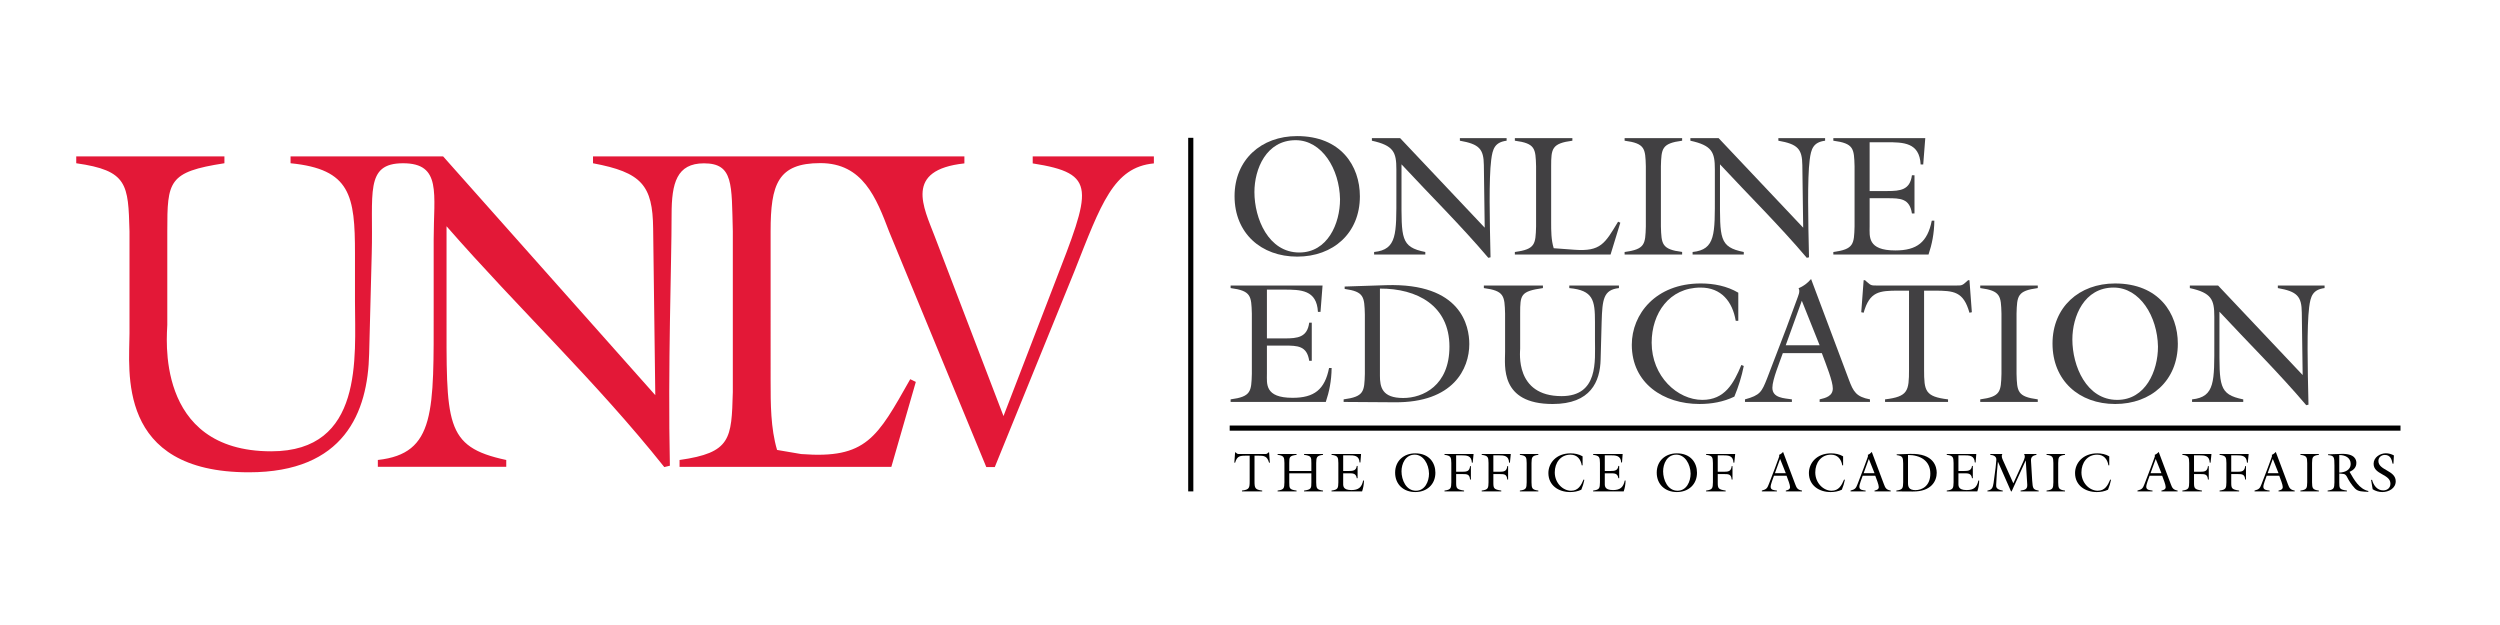 <?xml version="1.0" encoding="utf-8"?>
<!-- Generator: Adobe Illustrator 16.0.0, SVG Export Plug-In . SVG Version: 6.00 Build 0)  -->
<!DOCTYPE svg PUBLIC "-//W3C//DTD SVG 1.1//EN" "http://www.w3.org/Graphics/SVG/1.1/DTD/svg11.dtd">
<svg version="1.1" xmlns="http://www.w3.org/2000/svg" xmlns:xlink="http://www.w3.org/1999/xlink" x="0px" y="0px" width="400px"
	 height="100px" viewBox="0 0 400 100" enable-background="new 0 0 400 100" xml:space="preserve">
<g id="Layer_1">
	<path fill="#E31837" d="M165.234,25.026v1.117c10.45,1.638,9.349,4.094,3.438,19.358l-8.113,21.071l-11-28.739
		c-1.787-4.691-4.951-10.647,4.744-11.69v-1.117l-59.421-0.002v1.097c7.766,1.46,9.553,3.505,9.622,10.444l0.343,26.661
		L70.899,25.023h-24.41v1.097c9.62,0.949,10.308,5.186,10.308,14.461v7.67c0,8.911,1.443,23.958-13.4,23.958
		c-18.829,0-16.63-18.846-16.63-20.233V37.002c0-8.034,0.138-9.494,9.14-10.882v-1.097H12.198v1.097
		c8.246,1.168,8.314,3.359,8.521,10.882v16.362c0,5.843-2.199,22.204,19.103,22.204c15.256,0,19.036-9.567,19.242-18.991
		l0.413-15.996c0.273-9.625-1.188-14.458,5.018-14.458c6.208,0,4.892,4.896,4.892,12.194v10.956c0,16.581,0.344,23.302-8.933,24.324
		v1.096H81v-1.096c-9.965-2.118-9.553-5.845-9.553-23.958V36.2c11.613,13.292,23.846,24.727,34.841,38.532l0.893-0.219
		c-0.343-15.925,0.275-32.121,0.275-40.213c0-5.008,0.822-8.167,5.183-8.167c4.747,0,4.407,3.374,4.612,10.869v25.713
		c-0.207,7.521-0.275,9.713-8.522,10.883v1.096h33.886l3.916-13.588l-0.894-0.437c-5.29,9.351-7.008,12.783-17.453,11.978
		l-3.855-0.657c-1.031-3.506-1.031-7.378-1.031-11.029V37.002c0-7.522,1.151-10.904,7.958-10.904c6.806,0,8.951,5.555,11.015,10.99
		l15.537,37.645h1.356l12.738-31.316c4.262-10.795,6.256-16.677,12.718-17.272v-1.117H165.234z"/>
	<g>
		<path fill="#414042" d="M217.582,31.416c0,5.89-4.274,9.643-10.026,9.643c-5.78,0-10.026-3.753-10.026-9.67
			c0-5.835,4.273-9.615,9.999-9.615C214.541,21.773,217.582,26.54,217.582,31.416z M200.707,30.73c0,4.246,2.246,9.67,7.178,9.67
			c4.52,0,6.52-4.602,6.52-8.52c-0.083-4.848-2.904-9.45-7.096-9.45C202.598,22.431,200.707,27.033,200.707,30.73z"/>
		<path fill="#414042" d="M237.554,36.429l-0.137-9.999c-0.027-2.603-0.74-3.369-3.836-3.917v-0.411h7.479v0.411
			c-1.89,0.246-2.245,1.287-2.466,3.068c-0.383,3.013-0.245,9.615-0.108,15.587l-0.356,0.082
			c-4.383-5.177-9.259-9.971-13.889-14.957v5.041c0,6.793-0.165,8.19,3.808,8.985v0.411h-8.19v-0.411
			c3.698-0.384,3.561-2.904,3.561-9.123v-4.109c0-2.739-0.438-3.807-3.917-4.574v-0.411h4.52L237.554,36.429z"/>
		<path fill="#414042" d="M242.377,40.319c3.287-0.439,3.314-1.26,3.396-4.082v-9.643c-0.082-2.822-0.109-3.644-3.396-4.082v-0.411
			h9.204v0.411c-3.287,0.438-3.396,1.26-3.396,4.082v8.985c0,1.37,0,2.821,0.41,4.136l3.342,0.247
			c4.164,0.301,4.85-0.986,6.959-4.493l0.356,0.164l-1.562,5.096h-15.313V40.319z"/>
		<path fill="#414042" d="M265.745,36.237c0.083,2.822,0.11,3.643,3.396,4.082v0.411h-9.204v-0.411
			c3.288-0.439,3.315-1.26,3.397-4.082v-9.643c-0.082-2.822-0.109-3.644-3.397-4.082v-0.411h9.204v0.411
			c-3.286,0.438-3.313,1.26-3.396,4.082V36.237z"/>
		<path fill="#414042" d="M288.51,36.429l-0.136-9.999c-0.027-2.603-0.74-3.369-3.836-3.917v-0.411h7.479v0.411
			c-1.89,0.246-2.245,1.287-2.466,3.068c-0.383,3.013-0.245,9.615-0.109,15.587l-0.355,0.082
			c-4.383-5.177-9.259-9.971-13.889-14.957v5.041c0,6.793-0.164,8.19,3.807,8.985v0.411h-8.189v-0.411
			c3.698-0.384,3.561-2.904,3.561-9.123v-4.109c0-2.739-0.438-3.807-3.917-4.574v-0.411h4.52L288.51,36.429z"/>
		<path fill="#414042" d="M293.334,40.319c3.287-0.439,3.314-1.26,3.396-4.082v-9.643c-0.082-2.822-0.109-3.644-3.396-4.082v-0.411
			h14.71l-0.328,4.219h-0.411c-0.192-3.534-2.74-3.562-5.507-3.562h-2.656v7.808h2.849c2.054,0,3.615-0.165,3.917-2.521h0.411v6.109
			h-0.411c-0.356-2.411-1.863-2.438-3.917-2.438h-2.849v4.493c0,1.616-0.384,3.863,4.108,3.863c3.452,0,5.15-1.315,5.835-4.767
			h0.411c-0.027,2.082-0.384,3.78-0.932,5.424h-15.23V40.319z"/>
		<path fill="#414042" d="M196.899,63.899c3.287-0.439,3.314-1.26,3.397-4.082v-9.643c-0.083-2.822-0.11-3.644-3.397-4.082v-0.412
			h14.71l-0.328,4.219h-0.411c-0.192-3.533-2.739-3.561-5.506-3.561h-2.657v7.808h2.849c2.055,0,3.616-0.165,3.918-2.521h0.41v6.109
			h-0.41c-0.356-2.411-1.863-2.438-3.918-2.438h-2.849v4.493c0,1.616-0.384,3.862,4.108,3.862c3.451,0,5.151-1.315,5.835-4.767
			h0.411c-0.027,2.082-0.384,3.781-0.932,5.424h-15.23V63.899z"/>
		<path fill="#414042" d="M215.146,45.847l6.629-0.219c12.053-0.383,13.313,6.574,13.313,9.423c0,3.917-2.521,9.396-11.943,9.314
			l-8.164-0.055v-0.41c3.287-0.439,3.314-1.26,3.396-4.082v-9.506c-0.082-2.821-0.109-3.644-3.231-4.082V45.847z M220.788,60.091
			c0,1.835,0.329,3.588,3.726,3.588c3.15,0,7.396-1.972,7.396-8.218c0-6.574-5.177-9.314-11.121-9.287V60.091z"/>
		<path fill="#414042" d="M259.032,45.682v0.412c-2.493,0.274-2.658,1.808-2.768,5.423l-0.164,6
			c-0.082,3.534-1.588,7.123-7.671,7.123c-8.492,0-7.615-6.136-7.615-8.328v-6.136c-0.082-2.822-0.109-3.644-3.396-4.082v-0.412
			h9.451v0.412c-3.589,0.52-3.644,1.068-3.644,4.082v5.616c0,0.521-0.877,7.588,6.629,7.588c5.917,0,5.342-5.643,5.342-8.985v-2.877
			c0-3.479-0.274-5.067-4.108-5.423v-0.412H259.032z"/>
		<path fill="#414042" d="M278.127,51.325h-0.411c-0.521-3.096-2.329-5.314-5.615-5.314c-5.013,0-7.835,4.109-7.835,8.821
			c0,5.396,4.136,9.149,8.108,9.149c3.589,0,5.013-2.629,6.246-5.588l0.383,0.164c-0.328,1.671-0.849,3.314-1.506,4.903
			c-1.753,0.849-3.644,1.178-5.589,1.178c-5.725,0-10.82-3.287-10.82-9.479c0-4.876,3.808-9.807,11.04-9.807
			c2.082,0,4.19,0.411,5.999,1.479V51.325z"/>
		<path fill="#414042" d="M285.251,56.502c-0.466,1.37-1.671,4.219-1.671,5.534c0,1.671,1.89,1.671,3.123,1.863v0.41h-7.507v-0.41
			c2.438-0.658,2.685-1.206,3.534-3.343l3.096-8.081l1.644-4.465c0.246-0.712,0.604-1.37,0.302-1.891
			c0.738-0.301,1.424-0.794,2-1.479l6.026,16.053c0.739,2,1.204,2.794,3.396,3.206v0.41h-8.054v-0.41
			c0.959-0.22,2.109-0.521,2.109-1.753c0-1.151-1.041-3.726-1.754-5.644H285.251z M288.292,48.12l-2.575,7.123h5.424L288.292,48.12z
			"/>
		<path fill="#414042" d="M314.894,44.833h0.219l0.384,5.123l-0.384,0.082c-0.959-3.397-2.466-3.534-5.616-3.534h-1.643V59.16
			c0,3.396,0.164,4.3,3.834,4.739v0.41h-10.08v-0.41c3.671-0.439,3.835-1.343,3.835-4.739V46.504h-1.644
			c-3.15,0-4.657,0.137-5.616,3.534l-0.383-0.082l0.383-5.123h0.22l0.273,0.247c0.686,0.63,0.795,0.603,1.699,0.603h12.546
			c0.904,0,1.014,0.028,1.698-0.603L314.894,44.833z"/>
		<path fill="#414042" d="M322.646,59.817c0.083,2.822,0.11,3.643,3.397,4.082v0.41h-9.205v-0.41
			c3.288-0.439,3.315-1.26,3.397-4.082v-9.643c-0.082-2.822-0.109-3.644-3.397-4.082v-0.412h9.205v0.412
			c-3.287,0.438-3.314,1.26-3.397,4.082V59.817z"/>
		<path fill="#414042" d="M348.453,54.996c0,5.89-4.273,9.643-10.025,9.643c-5.781,0-10.026-3.753-10.026-9.67
			c0-5.834,4.272-9.615,9.999-9.615C345.413,45.354,348.453,50.12,348.453,54.996z M331.578,54.311c0,4.246,2.247,9.67,7.178,9.67
			c4.52,0,6.52-4.602,6.52-8.52c-0.083-4.848-2.903-9.451-7.095-9.451C333.469,46.011,331.578,50.613,331.578,54.311z"/>
		<path fill="#414042" d="M368.425,60.009l-0.138-9.999c-0.027-2.603-0.738-3.37-3.834-3.917v-0.412h7.479v0.412
			c-1.891,0.246-2.247,1.287-2.466,3.068c-0.383,3.013-0.247,9.615-0.109,15.587L369,64.831c-4.383-5.178-9.26-9.971-13.889-14.957
			v5.04c0,6.794-0.164,8.191,3.809,8.986v0.41h-8.191v-0.41c3.698-0.384,3.561-2.904,3.561-9.123v-4.109
			c0-2.739-0.438-3.808-3.916-4.574v-0.412h4.52L368.425,60.009z"/>
	</g>
	<rect x="190.111" y="22.05" width="0.824" height="56.574"/>
	<rect x="196.75" y="68.085" width="187.331" height="0.824"/>
	<g>
		<path d="M202.984,72.368h0.07l0.123,1.645l-0.123,0.026c-0.309-1.091-0.792-1.135-1.804-1.135h-0.528v4.064
			c0,1.091,0.053,1.382,1.231,1.522v0.132h-3.237v-0.132c1.179-0.141,1.231-0.431,1.231-1.522v-4.064h-0.528
			c-1.011,0-1.496,0.043-1.803,1.135l-0.123-0.026l0.123-1.645h0.07l0.088,0.079c0.22,0.202,0.255,0.193,0.546,0.193h4.029
			c0.29,0,0.325,0.009,0.545-0.193L202.984,72.368z"/>
		<path d="M206.281,77.181c0,0.968,0.018,1.144,1.17,1.311v0.132h-3.035v-0.132c1.057-0.141,1.064-0.405,1.091-1.311v-3.097
			c-0.026-0.907-0.034-1.17-1.091-1.312v-0.132h3.035v0.132c-1.152,0.167-1.17,0.343-1.17,1.312v1.275h3.537v-1.275
			c0-0.968-0.018-1.144-1.17-1.312v-0.132h3.035v0.132c-1.057,0.141-1.064,0.405-1.092,1.312v3.097
			c0.027,0.906,0.035,1.17,1.092,1.311v0.132h-3.035v-0.132c1.152-0.167,1.17-0.343,1.17-1.311v-1.452h-3.537V77.181z"/>
		<path d="M213.044,78.492c1.057-0.141,1.065-0.405,1.092-1.311v-3.097c-0.026-0.907-0.035-1.17-1.092-1.312v-0.132h4.725
			l-0.105,1.355h-0.132c-0.062-1.135-0.879-1.145-1.769-1.145h-0.854v2.508h0.916c0.659,0,1.16-0.053,1.258-0.809h0.132v1.962
			h-0.132c-0.115-0.774-0.599-0.783-1.258-0.783h-0.916v1.443c0,0.519-0.123,1.24,1.32,1.24c1.108,0,1.653-0.422,1.873-1.531h0.132
			c-0.008,0.668-0.123,1.214-0.298,1.742h-4.893V78.492z"/>
		<path d="M229.662,75.632c0,1.891-1.374,3.097-3.222,3.097c-1.855,0-3.22-1.206-3.22-3.105c0-1.875,1.373-3.088,3.212-3.088
			C228.685,72.535,229.662,74.066,229.662,75.632z M224.241,75.412c0,1.364,0.722,3.105,2.306,3.105
			c1.451,0,2.094-1.478,2.094-2.736c-0.026-1.557-0.934-3.036-2.279-3.036C224.849,72.746,224.241,74.225,224.241,75.412z"/>
		<path d="M235.342,74.576v2.147h-0.132c-0.07-0.889-0.528-0.871-1.267-0.871h-0.959v1.329c0,0.941,0.043,1.126,1.268,1.311v0.132
			h-3.133v-0.132c1.056-0.141,1.064-0.405,1.091-1.311v-3.097c-0.026-0.907-0.035-1.17-1.091-1.312v-0.132h4.654l-0.141,1.39h-0.132
			c-0.053-1.135-0.793-1.179-1.716-1.179h-0.801v2.631h0.959c0.738,0,1.196-0.07,1.267-0.906H235.342z"/>
		<path d="M241.297,74.576v2.147h-0.133c-0.07-0.889-0.528-0.871-1.267-0.871h-0.959v1.329c0,0.941,0.044,1.126,1.267,1.311v0.132
			h-3.132v-0.132c1.056-0.141,1.064-0.405,1.091-1.311v-3.097c-0.026-0.907-0.035-1.17-1.091-1.312v-0.132h4.654l-0.141,1.39h-0.132
			c-0.054-1.135-0.792-1.179-1.716-1.179h-0.801v2.631h0.959c0.738,0,1.196-0.07,1.267-0.906H241.297z"/>
		<path d="M245.042,77.181c0.027,0.906,0.036,1.17,1.091,1.311v0.132h-2.955v-0.132c1.056-0.141,1.064-0.405,1.09-1.311v-3.097
			c-0.025-0.907-0.034-1.17-1.09-1.312v-0.132h2.955v0.132c-1.055,0.141-1.063,0.405-1.091,1.312V77.181z"/>
		<path d="M253.215,74.453h-0.133c-0.167-0.994-0.748-1.707-1.803-1.707c-1.61,0-2.516,1.32-2.516,2.833
			c0,1.733,1.327,2.938,2.604,2.938c1.152,0,1.61-0.844,2.006-1.794l0.123,0.053c-0.105,0.537-0.272,1.064-0.484,1.575
			c-0.562,0.272-1.169,0.378-1.794,0.378c-1.839,0-3.476-1.056-3.476-3.044c0-1.566,1.223-3.15,3.546-3.15
			c0.668,0,1.346,0.132,1.927,0.476V74.453z"/>
		<path d="M254.901,78.492c1.056-0.141,1.064-0.405,1.091-1.311v-3.097c-0.026-0.907-0.035-1.17-1.091-1.312v-0.132h4.724
			l-0.104,1.355h-0.132c-0.062-1.135-0.88-1.145-1.77-1.145h-0.853v2.508h0.915c0.659,0,1.161-0.053,1.258-0.809h0.132v1.962h-0.132
			c-0.114-0.774-0.599-0.783-1.258-0.783h-0.915v1.443c0,0.519-0.124,1.24,1.319,1.24c1.108,0,1.654-0.422,1.875-1.531h0.132
			c-0.01,0.668-0.124,1.214-0.3,1.742h-4.892V78.492z"/>
		<path d="M271.519,75.632c0,1.891-1.373,3.097-3.221,3.097c-1.856,0-3.22-1.206-3.22-3.105c0-1.875,1.372-3.088,3.211-3.088
			C270.542,72.535,271.519,74.066,271.519,75.632z M266.099,75.412c0,1.364,0.721,3.105,2.305,3.105
			c1.452,0,2.094-1.478,2.094-2.736c-0.025-1.557-0.932-3.036-2.278-3.036C266.705,72.746,266.099,74.225,266.099,75.412z"/>
		<path d="M277.198,74.576v2.147h-0.132c-0.069-0.889-0.527-0.871-1.267-0.871h-0.959v1.329c0,0.941,0.045,1.126,1.268,1.311v0.132
			h-3.133v-0.132c1.056-0.141,1.065-0.405,1.092-1.311v-3.097c-0.026-0.907-0.036-1.17-1.092-1.312v-0.132h4.654l-0.141,1.39h-0.132
			c-0.053-1.135-0.792-1.179-1.716-1.179h-0.801v2.631h0.959c0.739,0,1.197-0.07,1.267-0.906H277.198z"/>
		<path d="M283.838,76.116c-0.149,0.44-0.536,1.355-0.536,1.777c0,0.537,0.606,0.537,1.003,0.598v0.132h-2.41v-0.132
			c0.782-0.211,0.862-0.387,1.135-1.074l0.994-2.596l0.527-1.434c0.079-0.229,0.194-0.44,0.097-0.607
			c0.238-0.097,0.458-0.255,0.643-0.475l1.936,5.155c0.237,0.643,0.387,0.898,1.091,1.03v0.132h-2.586v-0.132
			c0.308-0.071,0.677-0.167,0.677-0.563c0-0.37-0.334-1.197-0.562-1.812H283.838z M284.814,73.424l-0.826,2.288h1.742
			L284.814,73.424z"/>
		<path d="M294.896,74.453h-0.132c-0.167-0.994-0.748-1.707-1.804-1.707c-1.61,0-2.516,1.32-2.516,2.833
			c0,1.733,1.328,2.938,2.604,2.938c1.153,0,1.61-0.844,2.007-1.794l0.123,0.053c-0.105,0.537-0.272,1.064-0.484,1.575
			c-0.563,0.272-1.17,0.378-1.795,0.378c-1.839,0-3.475-1.056-3.475-3.044c0-1.566,1.222-3.15,3.546-3.15
			c0.668,0,1.346,0.132,1.926,0.476V74.453z"/>
		<path d="M298.033,76.116c-0.148,0.44-0.536,1.355-0.536,1.777c0,0.537,0.607,0.537,1.004,0.598v0.132h-2.411v-0.132
			c0.783-0.211,0.862-0.387,1.135-1.074l0.994-2.596l0.527-1.434c0.08-0.229,0.194-0.44,0.098-0.607
			c0.237-0.097,0.457-0.255,0.642-0.475l1.936,5.155c0.238,0.643,0.388,0.898,1.092,1.03v0.132h-2.587v-0.132
			c0.308-0.071,0.678-0.167,0.678-0.563c0-0.37-0.334-1.197-0.563-1.812H298.033z M299.012,73.424l-0.828,2.288h1.742
			L299.012,73.424z"/>
		<path d="M303.47,72.693l2.129-0.07c3.87-0.123,4.275,2.112,4.275,3.026c0,1.259-0.81,3.019-3.836,2.992l-2.622-0.018v-0.132
			c1.056-0.141,1.065-0.405,1.092-1.311v-3.053c-0.026-0.906-0.036-1.17-1.038-1.311V72.693z M305.281,77.269
			c0,0.589,0.105,1.152,1.197,1.152c1.011,0,2.375-0.633,2.375-2.639c0-2.111-1.663-2.991-3.572-2.982V77.269z"/>
		<path d="M311.482,78.492c1.055-0.141,1.063-0.405,1.091-1.311v-3.097c-0.027-0.907-0.036-1.17-1.091-1.312v-0.132h4.724
			l-0.104,1.355h-0.133c-0.062-1.135-0.88-1.145-1.769-1.145h-0.853v2.508h0.914c0.66,0,1.162-0.053,1.259-0.809h0.132v1.962h-0.132
			c-0.114-0.774-0.599-0.783-1.259-0.783h-0.914v1.443c0,0.519-0.124,1.24,1.319,1.24c1.108,0,1.653-0.422,1.874-1.531h0.132
			c-0.009,0.668-0.123,1.214-0.3,1.742h-4.891V78.492z"/>
		<path d="M322.135,77.339l1.593-3.501c0.22-0.484,0.343-0.924,0.149-1.056l0.017-0.141h1.937v0.132
			c-0.562,0.115-0.906,0.326-0.871,0.942l0.192,3.203c0.099,1.223,0.099,1.416,1.039,1.575v0.132h-2.894v-0.132
			c0.677-0.106,1.108-0.185,1.063-0.959l-0.237-3.845h-0.018l-2.243,4.936h-0.097l-2.086-4.733h-0.018
			c-0.141,1.346-0.211,2.323-0.273,3.687c-0.016,0.343-0.008,0.739,1.057,0.915v0.132h-2.455v-0.132
			c0.783-0.132,0.862-0.51,0.985-1.223l0.326-2.472l0.114-1.197c0.053-0.581-0.449-0.783-0.968-0.827v-0.132h1.901l0.008,0.097
			c-0.193,0.203,0.044,0.73,0.105,0.871L322.135,77.339z"/>
		<path d="M329.311,77.181c0.026,0.906,0.036,1.17,1.092,1.311v0.132h-2.956v-0.132c1.056-0.141,1.064-0.405,1.091-1.311v-3.097
			c-0.026-0.907-0.035-1.17-1.091-1.312v-0.132h2.956v0.132c-1.056,0.141-1.065,0.405-1.092,1.312V77.181z"/>
		<path d="M337.482,74.453h-0.132c-0.166-0.994-0.747-1.707-1.803-1.707c-1.609,0-2.517,1.32-2.517,2.833
			c0,1.733,1.329,2.938,2.604,2.938c1.151,0,1.609-0.844,2.006-1.794l0.122,0.053c-0.104,0.537-0.271,1.064-0.482,1.575
			c-0.563,0.272-1.171,0.378-1.795,0.378c-1.839,0-3.476-1.056-3.476-3.044c0-1.566,1.224-3.15,3.546-3.15
			c0.668,0,1.347,0.132,1.926,0.476V74.453z"/>
		<path d="M343.938,76.116c-0.149,0.44-0.537,1.355-0.537,1.777c0,0.537,0.607,0.537,1.004,0.598v0.132h-2.411v-0.132
			c0.783-0.211,0.862-0.387,1.135-1.074l0.994-2.596l0.528-1.434c0.079-0.229,0.193-0.44,0.097-0.607
			c0.237-0.097,0.457-0.255,0.643-0.475l1.935,5.155c0.238,0.643,0.389,0.898,1.093,1.03v0.132h-2.588v-0.132
			c0.309-0.071,0.678-0.167,0.678-0.563c0-0.37-0.334-1.197-0.563-1.812H343.938z M344.915,73.424l-0.828,2.288h1.742
			L344.915,73.424z"/>
		<path d="M353.402,74.576v2.147h-0.132c-0.07-0.889-0.528-0.871-1.268-0.871h-0.959v1.329c0,0.941,0.045,1.126,1.268,1.311v0.132
			h-3.133v-0.132c1.057-0.141,1.065-0.405,1.092-1.311v-3.097c-0.026-0.907-0.035-1.17-1.092-1.312v-0.132h4.655l-0.142,1.39h-0.132
			c-0.053-1.135-0.792-1.179-1.716-1.179h-0.801v2.631h0.959c0.739,0,1.197-0.07,1.268-0.906H353.402z"/>
		<path d="M359.356,74.576v2.147h-0.132c-0.07-0.889-0.528-0.871-1.267-0.871h-0.959v1.329c0,0.941,0.044,1.126,1.267,1.311v0.132
			h-3.133v-0.132c1.057-0.141,1.065-0.405,1.092-1.311v-3.097c-0.026-0.907-0.035-1.17-1.092-1.312v-0.132h4.654l-0.141,1.39h-0.132
			c-0.052-1.135-0.791-1.179-1.716-1.179h-0.8v2.631h0.959c0.738,0,1.196-0.07,1.267-0.906H359.356z"/>
		<path d="M362.672,76.116c-0.149,0.44-0.537,1.355-0.537,1.777c0,0.537,0.607,0.537,1.003,0.598v0.132h-2.411v-0.132
			c0.784-0.211,0.862-0.387,1.136-1.074l0.994-2.596l0.527-1.434c0.08-0.229,0.193-0.44,0.098-0.607
			c0.237-0.097,0.457-0.255,0.642-0.475l1.936,5.155c0.238,0.643,0.388,0.898,1.092,1.03v0.132h-2.587v-0.132
			c0.308-0.071,0.677-0.167,0.677-0.563c0-0.37-0.333-1.197-0.562-1.812H362.672z M363.648,73.424l-0.827,2.288h1.742
			L363.648,73.424z"/>
		<path d="M369.928,77.181c0.027,0.906,0.035,1.17,1.092,1.311v0.132h-2.956v-0.132c1.055-0.141,1.064-0.405,1.09-1.311v-3.097
			c-0.025-0.907-0.035-1.17-1.09-1.312v-0.132h2.956v0.132c-1.057,0.141-1.064,0.405-1.092,1.312V77.181z"/>
		<path d="M373.508,74.453c0-1.346-0.045-1.548-1.03-1.636v-0.124l2.147-0.07c2.217-0.07,2.393,1.012,2.393,1.434
			c0,0.739-0.457,1.162-1.091,1.443l0.045,0.062c0.678,1.188,1.521,2.701,2.973,3l-0.025,0.132c-0.934-0.044-1.619-0.018-2.13-0.545
			c-0.58-0.607-1.038-1.381-1.223-1.76c-0.352-0.73-0.669-0.519-1.284-0.625v1.417c0,0.968,0.017,1.144,1.223,1.311v0.132h-3.088
			v-0.132c1.055-0.141,1.063-0.405,1.091-1.311V74.453z M374.282,75.615c0.845-0.009,1.83-0.396,1.83-1.373
			c0-1.029-0.907-1.442-1.83-1.434V75.615z"/>
		<path d="M382.954,74.189h-0.141c-0.141-0.713-0.369-1.399-1.24-1.399c-0.563,0-1.029,0.387-1.029,0.968
			c0,1.522,2.771,1.469,2.771,3.247c0,1.135-1.126,1.724-2.138,1.724c-0.537,0-1.1-0.158-1.549-0.449l-0.255-1.496h0.158
			c0.22,0.845,0.81,1.68,1.777,1.68c0.65,0,1.161-0.387,1.161-1.073c0-1.566-2.691-1.425-2.691-3.185c0-1.03,1.02-1.681,1.961-1.681
			c0.449,0,0.897,0.132,1.285,0.343L382.954,74.189z"/>
	</g>
</g>
<g id="Layer_2">
</g>
</svg>
